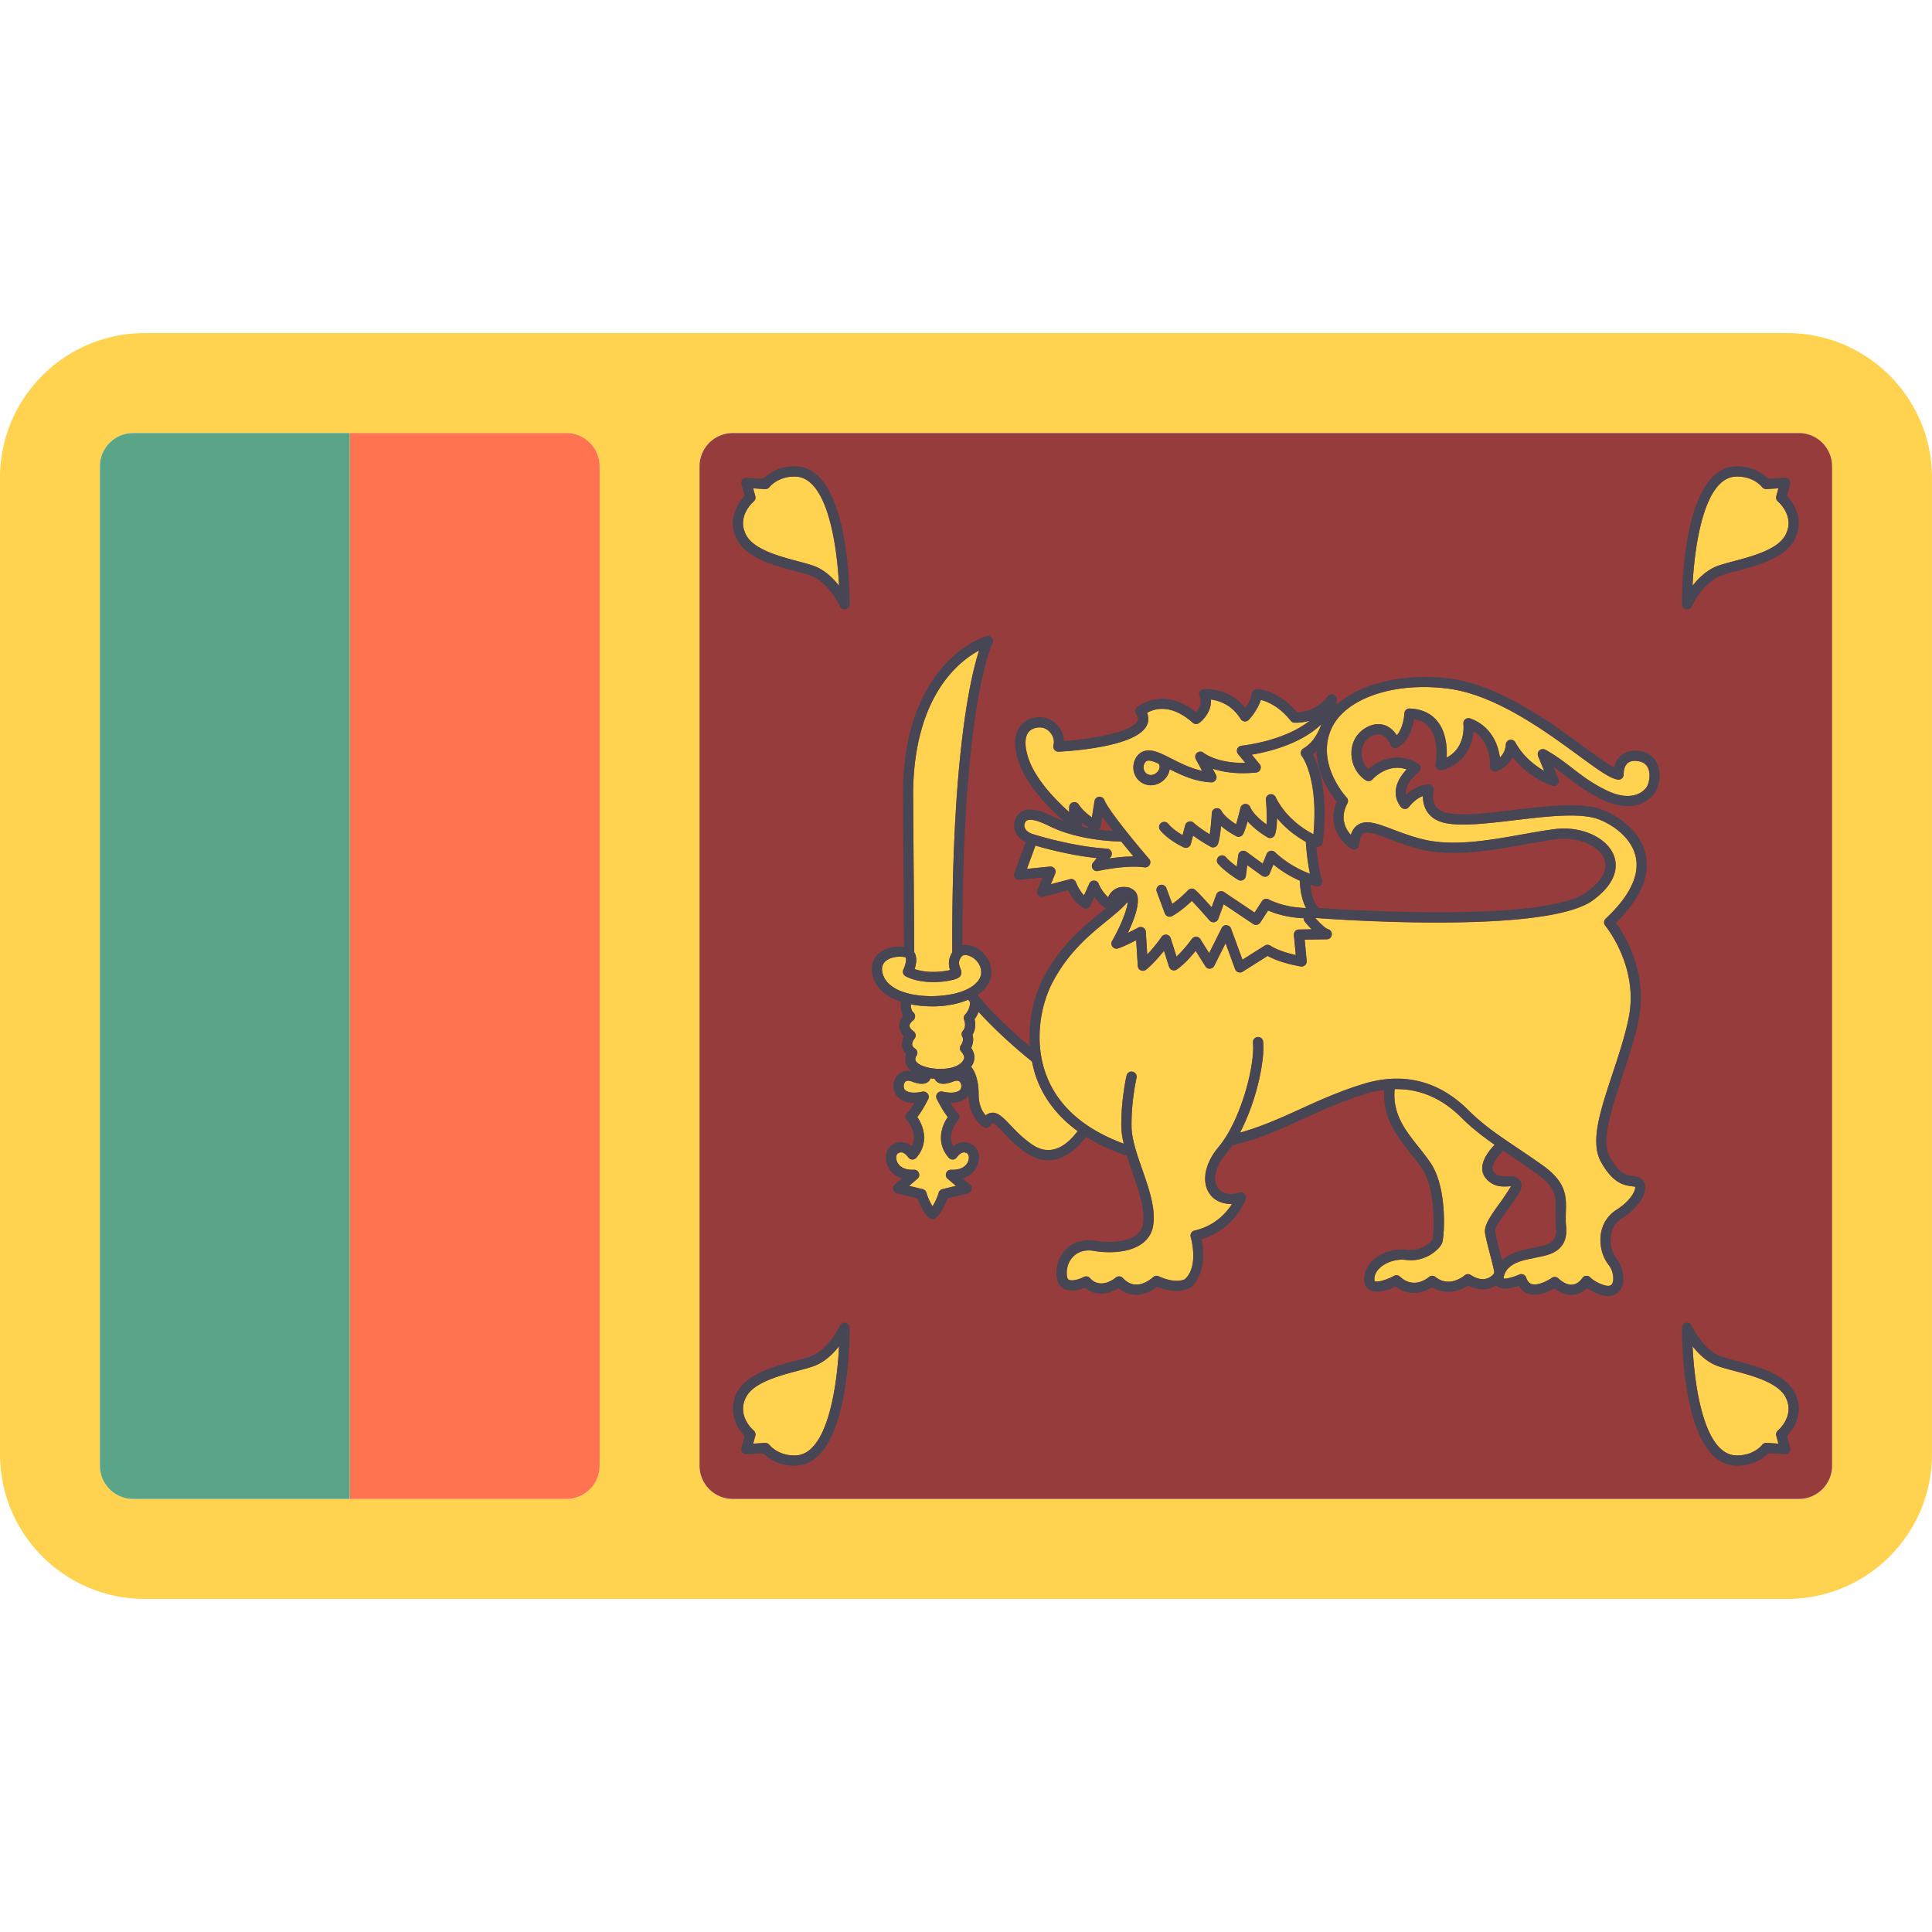 <svg xmlns="http://www.w3.org/2000/svg" viewBox="0 0 512 512"><path d="M473.655 88.275h-435.3C17.167 88.275 0 105.442 0 126.62v258.76c0 21.177 17.167 38.345 38.345 38.345h435.3c21.177 0 38.345-17.167 38.345-38.345V126.62c0-21.178-17.167-38.345-38.345-38.345zm-314.758 300.14a8.83 8.83 0 0 1-8.828 8.828H35.3a8.83 8.83 0 0 1-8.828-8.828v-264.83a8.83 8.83 0 0 1 8.828-8.828h114.76a8.83 8.83 0 0 1 8.828 8.828v264.83zm326.62 0a8.83 8.83 0 0 1-8.828 8.828H194.207a8.83 8.83 0 0 1-8.828-8.828v-264.83a8.83 8.83 0 0 1 8.828-8.828H476.7a8.83 8.83 0 0 1 8.828 8.828l-.001 264.828z" fill="#ffd250"/><path d="M476.7 114.758H194.207a8.83 8.83 0 0 0-8.828 8.828v264.828a8.83 8.83 0 0 0 8.828 8.828H476.7a8.83 8.83 0 0 0 8.828-8.828v-264.83a8.83 8.83 0 0 0-8.828-8.827z" fill="#963c3c"/><path d="M35.3 114.758a8.83 8.83 0 0 0-8.828 8.828v264.828a8.83 8.83 0 0 0 8.828 8.828H92.7V114.758H35.3z" fill="#5aa587"/><path d="M150.07 114.758H92.7V397.24h57.38a8.83 8.83 0 0 0 8.828-8.828V123.585a8.83 8.83 0 0 0-8.828-8.827z" fill="#ff7350"/><path d="M393.553 326.734c-.296-1.973 1.44-4.52 4.125-8.182l2.752-4.158c-.25-.018-.594.002-.85.015-1.485.072-3.732.174-5.695-2.005a4.14 4.14 0 0 1-1.066-3.09c.147-2.37 2.083-4.702 3.284-5.935-3.097-2.175-6.056-4.434-8.785-7.162-5.214-5.215-11.16-7.726-17.727-7.588-.608 6.53 2.758 10.826 6.35 15.347 1.06 1.33 2.114 2.66 3.073 4.05 4.725 6.84 3.737 20.05 3.138 21.448-.68 1.586-4.415 5.102-9.54 4.417-2.357-.3-5.07.483-6.78 1.977-.735.643-1.612 1.713-1.612 3.147 0 .072.006.435.118.502.7.416 3.262-.396 5.102-1.4.508-.277 1.14-.195 1.568.203 3.623 3.392 7.26.46 7.66.116.497-.425 1.23-.44 1.736-.032 3.708 2.988 7.573-.278 7.736-.42a1.36 1.36 0 0 1 1.628-.109c1.6 1.055 3.08 1.356 4.393.906 1.146-.398 1.754-1.26 1.825-1.468.033-.548-.703-3.375-1.2-5.247-.512-1.964-1.04-3.995-1.243-5.342zm40.154-125.07c-1.117-.085-1.926.157-2.48.705-1.015 1.003-.932 2.8-.93 2.828.02.402-.138.794-.43 1.068s-.693.413-1.095.354c-2.008-.263-4.978-2.382-10.488-6.42-8.755-6.417-21.987-16.115-34.6-17.7-14.674-1.864-27.733 2.817-31.05 11.113-3.694 9.236 4.157 17.65 4.236 17.736.4.423.487 1.054.213 1.567-2.07 3.9-.502 6.778.9 8.355.443-1.302 1.105-2.2 2.017-2.738 2.202-1.316 5.078-.227 9.055 1.28 2.35.888 5.013 1.896 8.12 2.657 7.964 1.952 17.677.212 26.248-1.323 3.03-.543 5.95-1.064 8.666-1.4 6.835-.87 13.687 2.158 15.57 6.906.913 2.3 1.4 6.915-5.58 11.993-12.556 9.133-69.815 4.918-73.188 4.66a12.22 12.22 0 0 1-.307.024c1.252 1.406 2.72 2.777 3.36 2.948.652.174 1.077.802.994 1.473a1.35 1.35 0 0 1-1.322 1.187l-5.866.1.54 5.645a1.35 1.35 0 0 1-.422 1.113c-.305.287-.727.407-1.137.352-.23-.038-5.293-.847-8.793-2.793l-6.625 4.18a1.35 1.35 0 0 1-.723.207 1.32 1.32 0 0 1-.435-.072c-.387-.132-.694-.43-.835-.814l-2.528-6.873-2.997 5.996a1.35 1.35 0 0 1-1.145.747c-.487.05-.95-.216-1.213-.632l-2.57-4.095c-1.175 1.468-3.06 3.605-4.986 4.94a1.35 1.35 0 0 1-1.207.17c-.41-.137-.724-.463-.853-.872l-1.346-4.25c-1.2 1.506-2.914 3.502-4.738 5-.4.324-.93.4-1.397.195a1.35 1.35 0 0 1-.81-1.154l-.434-6.83c-1.542.786-3.64 1.8-4.804 2.173-.53.166-1.112-.01-1.46-.446a1.35 1.35 0 0 1-.116-1.521c2.087-3.624 4.002-8.15 4.148-10.4-1.384 1.657-3.32 3.243-5.486 5.004-4.606 3.75-10.337 8.413-14.556 16.576-2.946 5.705-5.062 15.657-1.33 24.935 3.185 7.915 10.04 13.82 20.308 17.615-.343-1.5-.607-2.97-.634-4.353-.134-7.028 1.325-13.443 1.388-13.713.168-.73.892-1.2 1.62-1.013a1.35 1.35 0 0 1 1.015 1.62c-.014.063-1.444 6.37-1.318 13.053.063 3.27 1.47 7.307 2.83 11.2 1.806 5.188 3.676 10.552 2.863 15.066-1.107 6.136-8.746 7.692-15.838 6.508-2.016-.34-3.85.16-5.167 1.388-1.337 1.247-2.023 3.16-1.834 5.114.1.92.434 1.107.546 1.17.853.46 2.86-.165 3.945-.733.546-.287 1.22-.17 1.64.298 2.844 3.186 6.674.007 6.835-.132.55-.463 1.37-.422 1.863.106 1.07 1.142 2.206 1.7 3.47 1.74 2.3.14 4.502-1.916 4.524-1.933.4-.4 1-.5 1.505-.26 4.463 2.043 6.805.856 6.9.8 3.873-3.302 1.635-11.137 1.612-11.217a1.34 1.34 0 0 1 .13-1.064 1.36 1.36 0 0 1 .865-.636c5.425-1.244 8.457-4.725 9.923-7.033-2.68-.026-4.8-.966-6.065-2.926-2.02-3.165-1.05-7.93 2.474-12.14 6.03-7.204 9.715-21.784 9.162-27.722-.068-.744.48-1.402 1.223-1.473.724-.074 1.402.48 1.473 1.223.483 5.2-1.862 15.988-6.142 24.122 5.422-1.5 10.37-3.695 15.534-6.05 5.132-2.342 10.44-4.763 16.82-6.76 10.78-3.375 20.3-1.036 28.274 6.95 3.868 3.868 8.1 6.7 12.98 9.983l6.7 4.6c6.285 4.524 6.174 8.302 6.056 12.3-.035 1.22-.074 2.48.063 3.844.65 6.495-4.515 7.522-6.998 8.015-.34.067-.66.13-.937.2a29.21 29.21 0 0 1-1.234.268c-2.52.5-6.33 1.284-7.266 4.5-.17.578-.104.78-.104.78.398.18 2.462-.287 4.105-1.034a1.35 1.35 0 0 1 1.096-.012 1.36 1.36 0 0 1 .747.803c.48 1.405 1.226 1.644 1.47 1.724 1.704.532 4.5-1.036 5.332-1.633.523-.37 1.228-.33 1.7.103 1.397 1.276 2.7 1.837 3.85 1.68 1.554-.216 2.497-1.68 2.507-1.695a1.36 1.36 0 0 1 1.028-.636 1.41 1.41 0 0 1 1.128.442c.003.006 1.187 1.255 3.6 2.02 1.6.497 2-.076 2.12-.266.67-.98.43-3.48-.88-5.115-1.716-2.146-2.513-5.4-2.03-8.312.444-2.673 1.886-4.852 4.165-6.304 4.178-2.66 5.132-5.524 4.865-6.07-.077-.038-.53-.097-.894-.145-1.864-.247-4.984-.66-8.193-6.584-2.834-5.23-.092-13.508 3.082-23.097 1.6-4.857 3.274-9.882 4.3-14.8 2.84-13.632-6.086-24.456-6.176-24.563-.46-.55-.414-1.365.1-1.857 6.265-5.878 8.96-11.327 8.002-16.195-.995-5.076-5.9-8.625-9.817-10.12-4.868-1.866-13.75-.806-22.343.216-7.18.853-13.966 1.662-18.347.747-2.257-.474-3.9-1.544-4.913-3.18-.826-1.348-1.028-2.825-1.02-3.977-2.176.818-3.646 2.834-3.663 2.858-.248.348-.65.558-1.075.566-.534-.02-.836-.186-1.096-.523-1.107-1.43-1.553-3-1.32-4.694.298-2.178 1.704-4.05 2.856-5.26-5.037-1.77-8.898 2.453-9.076 2.654a1.37 1.37 0 0 1-1.721.256c-2.43-1.494-3.936-4.426-3.84-7.47.092-2.873 1.574-5.282 4.065-6.605 1.707-.906 3.345-1.073 4.863-.5 1.444.544 2.457 1.668 3.095 2.622 1.843-2.102 1.998-5.73 1.998-5.772a1.35 1.35 0 0 1 .43-.953c.265-.247.632-.402.98-.363 3.204.132 5.693 1.3 7.393 3.44 2.324 2.94 2.542 7.025 2.406 9.554 5.12-2.613 4.47-8.644 4.437-8.926-.054-.466.134-.925.5-1.217a1.34 1.34 0 0 1 1.297-.218c5.432 1.917 7.4 6.76 7.874 10.366a5.13 5.13 0 0 0 1.561-3.375c0-.618.42-1.158 1.018-1.3.605-.15 1.226.12 1.523.662 2.095 3.83 5.3 6.215 7.63 7.548l-1.6-3.903c-.218-.53-.08-1.138.343-1.52s1.048-.458 1.55-.186c2.68 1.443 4.803 3.076 7.05 4.807 2.7 2.087 5.513 4.243 9.46 6.098 3.855 1.813 6.455 1.468 7.95.862 1.55-.626 2.436-1.73 2.724-2.486.544-1.43.703-3.48-.17-4.842-.562-.878-1.512-1.365-2.824-1.45zM273.95 221.12c.118.038 10.236 3.23 19.422 3.778a1.35 1.35 0 0 1 1.155.802 1.36 1.36 0 0 1-.18 1.397l-.32.4c1.822-.273 4.114-.526 6.362-.535l-3.243-3.95c-2.457-.045-11.446-.436-18.762-3.96-1.777-.862-4.85-2.35-6.3-1.597-.252.13-.668.74-.6 1.5.1.95.968 1.725 2.477 2.18zm30.486-19.557c-.14 0-.27.015-.382.05-.6.177-.9.844-.97 1.364-.098.666.07 1.56.844 2.078 1 .67 2.1.212 2.705-.395.194-.2 1.122-1.182.437-2.268v-.003c-1.057-.487-1.984-.826-2.633-.826zm-13.28 32.623c.655 1.562 1.672 2.773 2.513 3.585.32-.7.806-1.408 1.544-1.946.722-.526 1.974-1.04 3.808-.657.03.002.054.008.083.01.053.012.094.007.148.02.047.01.077.05.124.062.065.023.134.025.196.06.047.025.076.068.118.098.7.294 1.266.766 1.57 1.48 1.025 2.392-.78 7.036-2.37 10.34l2.784-1.432a1.35 1.35 0 0 1 1.99 1.106l.382 6.036c2.116-2.23 3.783-4.653 3.804-4.685.292-.428.798-.643 1.314-.575a1.35 1.35 0 0 1 1.092.93l1.544 4.875c2.16-1.987 4.044-4.648 4.066-4.682.263-.37.7-.567 1.142-.575a1.36 1.36 0 0 1 1.112.634l2.327 3.7 3.32-6.64c.242-.484.697-.8 1.287-.747.54.03 1.007.377 1.195.885l3.03 8.24 5.914-3.732c.448-.286 1.016-.278 1.464.014 1.93 1.263 4.893 2.078 6.76 2.497l-.505-5.297a1.35 1.35 0 0 1 1.327-1.481l3.384-.05a29.65 29.65 0 0 1-1.816-2.025c-.22-.268-.308-.597-.294-.92-2.493-.106-5.967-.55-9.44-2.05l-2.067 3.188c-.198.305-.508.516-.863.588a1.24 1.24 0 0 1-.271.029 1.36 1.36 0 0 1-.754-.23l-7.816-5.244-1.436 3.9a1.35 1.35 0 0 1-1.025.863 1.34 1.34 0 0 1-1.265-.44c-1.343-1.54-3.452-3.9-4.706-5.196-1.13 1.1-3.112 2.846-5.23 4.022-.345.192-.758.222-1.126.086a1.35 1.35 0 0 1-.8-.797l-2.143-5.75c-.26-.7.095-1.48.797-1.74a1.36 1.36 0 0 1 1.741.797l1.562 4.195c2.268-1.575 4.16-3.603 4.183-3.628.483-.52 1.287-.582 1.837-.138.788.63 2.926 2.986 4.42 4.66l1.246-3.393c.142-.4.458-.693.853-.82.4-.136.826-.072 1.172.162l8.105 5.438 1.96-3.02c.377-.582 1.13-.785 1.74-.474 3.598 1.8 7.482 2.234 9.962 2.3-1.513-2.827-1.646-6.4-1.655-7.253a30.3 30.3 0 0 1-7.02-4.303l-.974 2.407a1.35 1.35 0 0 1-2.049.586l-3.9-2.837-.38 2.93a1.35 1.35 0 0 1-.758 1.045c-.4.198-.895.178-1.288-.063-.136-.08-3.353-2.047-5.27-4.204a1.353 1.353 0 1 1 2.023-1.797c.8.9 1.945 1.816 2.9 2.502l.393-3.018c.062-.474.37-.88.807-1.068a1.36 1.36 0 0 1 1.33.147l4.352 3.157 1.042-2.57c.168-.413.53-.717.966-.812a1.35 1.35 0 0 1 1.216.337c3.374 3.175 7.025 4.9 9.295 5.73-.776-3.612-1.07-8.142-1.086-8.38-.002-.034.013-.063.013-.096-2.1-1.163-5.1-3.167-7.667-6.316-.012 1.668-.148 3.366-.557 4.438a1.35 1.35 0 0 1-.807.793c-.372.133-.786.095-1.125-.097-.163-.094-3.108-1.784-5.3-4.254-.378 1.36-.833 2.794-1.216 3.434-.366.606-1.13.83-1.766.514a21.51 21.51 0 0 1-4.05-2.72c-.18 1.802-.458 3.838-.854 4.83a1.34 1.34 0 0 1-.798.77c-.365.125-.767.097-1.107-.086-.124-.067-2.472-1.355-4.665-2.988l-.594 2.257a1.36 1.36 0 0 1-.729.879 1.37 1.37 0 0 1-1.14.009c-.163-.074-4.033-1.854-6.237-4.547a1.352 1.352 0 0 1 2.092-1.712c1.054 1.287 2.666 2.363 3.83 3.038l.694-2.637a1.35 1.35 0 0 1 .924-.953 1.34 1.34 0 0 1 1.293.295c1.293 1.17 3.043 2.32 4.287 3.083.265-1.67.47-4.086.558-5.652.035-.605.466-1.113 1.055-1.244a1.35 1.35 0 0 1 1.485.675c.744 1.37 2.532 2.705 3.88 3.55.37-1.158.826-2.865 1.17-4.338a1.35 1.35 0 0 1 1.186-1.039c.578-.072 1.128.26 1.365.8.845 1.873 2.893 3.585 4.355 4.633.16-1.973.012-4.777-.17-6.53-.067-.652.342-1.258.97-1.44.643-.174 1.3.116 1.6.702 2.722 5.52 7.535 8.58 10.04 9.865 1.365-14.934-3.012-20.648-3.06-20.706a1.37 1.37 0 0 1-.275-1.1c.073-.388.308-.726.65-.924 2.43-1.407 3.906-3.977 4.8-6.47-5.502 5.334-14.22 7.383-18.465 8.092l2.073 2.527c.316.386.395.915.204 1.376a1.35 1.35 0 0 1-1.117.828c-5.203.52-9-.17-11.556-1.03l.885 1.633a1.35 1.35 0 0 1-.042 1.362c-.257.414-.73.693-1.205.634-4.24-.18-7.948-1.928-10.996-3.47-.145.995-.636 1.964-1.453 2.763-1 .977-2.274 1.482-3.537 1.482a4.59 4.59 0 0 1-2.56-.774c-1.53-1.02-2.303-2.834-2.02-4.73.263-1.742 1.362-3.104 2.87-3.555 2.017-.6 4.32.567 7.233 2.05 2.312 1.178 5.07 2.58 8.075 3.2l-1.675-3.094c-.312-.576-.168-1.3.343-1.702a1.36 1.36 0 0 1 1.736.038c.03.026 3.398 2.793 11.042 2.65l-1.928-2.35c-.317-.386-.395-.918-.203-1.38a1.36 1.36 0 0 1 1.124-.826c.146-.013 11.25-1.14 18.083-6.645-2.225.65-3.947.548-4.08.546a1.35 1.35 0 0 1-.954-.508c-3.13-3.933-6.333-5.15-7.948-5.525-.907 2.858-3.103 5.17-3.2 5.282-.3.3-.705.45-1.117.408a1.36 1.36 0 0 1-1.01-.632c-2.414-3.9-5.894-4.914-7.916-5.167.248 2.876-1.762 5.238-3.1 6.22a1.36 1.36 0 0 1-1.704-.081c-5.807-5.2-10.292-3.655-12.106-2.618.573 1.423.303 2.586-.085 3.372-2.773 5.62-19.927 6.75-23.338 6.918a1.34 1.34 0 0 1-1.12-.5c-.273-.337-.366-.782-.256-1.2.25-.936.083-1.945-.47-2.847-.564-.92-1.468-1.592-2.415-1.795-.892-.2-2.593-.067-3.6 1.048-1.163 1.28-1.242 3.644-.23 6.84 1.816 5.74 7.4 11.393 10.894 14.492a14.52 14.52 0 0 1-.003-1.37 1.35 1.35 0 0 1 .98-1.231c.558-.163 1.15.05 1.482.526 1.154 1.658 2.53 2.778 3.564 3.464l.68-4.33c.095-.6.576-1.063 1.178-1.134.6-.05 1.178.268 1.4.83 1.226 2.978 8.988 12.3 11.875 15.642a1.35 1.35 0 0 1 .163 1.533c-.27.493-.82.76-1.38.7-4.946-.705-12.212.94-12.284.957a1.35 1.35 0 0 1-1.358-2.167l1-1.246c-6.867-.714-13.553-2.52-16.256-3.3l-2.27 6.17 6.12-.6c.46-.058.936.156 1.217.537a1.35 1.35 0 0 1 .169 1.322l-1.154 2.82 5.04-1.334c.668-.185 1.353.172 1.606.8.668 1.692 1.487 2.803 2.14 3.492l1.42-3.14c.224-.5.712-.832 1.252-.794a1.34 1.34 0 0 1 1.224.826zm-17.525 69.197c5.337 3.564 9.65-.502 11.956-3.633-4.917-3.587-8.497-8-10.6-13.255-.7-1.717-1.14-3.453-1.5-5.186-.502-.394-7.927-6.275-14.146-13.15-.318.83-.735 1.487-1.073 1.932.437 1.777.012 3.228-.535 4.158.377 1.267.074 2.524-.365 3.44.94 1.42 1.112 2.8.5 4.146-.138.306-.324.588-.518.865.774.934 2 3.072 2 7.374 0 2.893 1.07 4.63 1.87 5.52.467-.404.978-.63 1.54-.7 1.707-.2 3.1 1.27 5.026 3.284 1.5 1.58 3.368 3.543 5.845 5.194zm-26.547-36.685c-.1 0-.2-.002-.3-.002-1.946-.018-3.725-.212-5.364-.527-.158.452.178 1.766.53 2.036.345.265.576.703.564 1.138s-.2.86-.558 1.105c-.23.162-.918.776-.927 1.374-.01.584.68 1.187 1.092 1.497a1.35 1.35 0 0 1 .206 1.974c-.174.206-.67.96-.585 1.6.018.134.074.543.78 1.022a1.36 1.36 0 0 1 .575.897c.06.365-.032.738-.254 1.034.002 0-.378.555-.233 1.107.162.6.924 1.08 1.532 1.367 1.14.536 2.778.88 4.487.948.052-.01.105-.001.158-.003 1.44.042 2.92-.098 4.182-.564 1.24-.457 2.06-1.12 2.444-1.97.12-.265.37-.815-.696-2.058-.416-.487-.435-1.195-.047-1.704.002-.003.904-1.244.348-2.234a1.35 1.35 0 0 1 .222-1.62c.08-.088.92-1.077.254-2.852a1.35 1.35 0 0 1 .34-1.461c.05-.05 1.273-1.323 1.246-3.26l-.493-.608c-2.62 1.1-5.832 1.773-9.5 1.773zm12.378-94.324c-5.472 2.943-17.142 12.17-17.48 37.43l.3 42.568c.036.06.088.12.118.18.706 1.332.372 3.06-.024 4.255 3.38 1.208 7.597.712 9.404.265-.36-1.055-.646-2.76.577-4.7-.2-50.764 4.65-72.36 7.103-80.007zm.563 85.3c0-2.164-1.632-3.848-3.245-4.394-.334-.115-1.473-.43-1.995.254-.978 1.28-.63 2.183-.298 3.06.186.487.378 1 .234 1.563-.183.733-.85 1.034-1.07 1.134-1.836.833-8.817 1.926-13.64-.564a1.36 1.36 0 0 1-.594-1.801c.5-1.043.88-2.574.596-3.106-.023-.044-.086-.165-.467-.216-.36-.05-.718-.074-1.073-.074-1.647 0-3.175.518-4 1.402-.664.712-.872 1.618-.634 2.767.802 3.873 5.65 6.223 12.97 6.3 5.178-.018 9.632-1.24 11.855-3.445.906-.895 1.363-1.86 1.363-2.87zm-11.648 32.106c.313-.413.83-.6 1.34-.505.94.197 3.28.693 4.62-.348.47-.36.575-1.34.215-1.98-.124-.22-.5-.885-1.908-.345-1.334.514-3.25 1.07-4.452-.01-.24-.216-.393-.47-.5-.728l-1.077-.105a2.09 2.09 0 0 1-.546.833c-1.198 1.08-3.115.525-4.45.01-1.405-.534-1.786.125-1.908.345-.36.64-.256 1.62.212 1.978 1.344 1.036 3.684.546 4.452.384.5-.1 1.1.072 1.43.48s.45.95.218 1.415c-.305.6-1.63 3.2-2.925 4.818 1.692 2.474 3.157 6.883-.275 10.806-.28.317-.715.476-1.12.458a1.35 1.35 0 0 1-1.037-.618c-.195-.296-.883-1.117-1.642-1.265-.23-.044-.6-.062-1.116.296-.354.245-.553 1.055-.254 1.942.534 1.586 2.194 2.466 4.535 2.357.532-.053 1.108.313 1.323.85a1.35 1.35 0 0 1-.377 1.527l-2.206 1.892 3.602.877c.478.116.854.483.985.957.006.023.544 1.942 1.62 3.56 1.075-1.62 1.614-3.538 1.62-3.56.13-.474.508-.84.985-.957l3.602-.877-2.208-1.892a1.34 1.34 0 0 1-.377-1.527c.223-.527.75-.898 1.323-.85 2.314.103 4-.77 4.537-2.36.3-.885.1-1.695-.254-1.94-.532-.36-.898-.343-1.124-.295-.785.16-1.5 1.037-1.635 1.263a1.35 1.35 0 0 1-1.037.618c-.44.023-.84-.138-1.12-.458-3.43-3.922-1.964-8.332-.273-10.806-1.295-1.618-2.62-4.207-2.925-4.818-.232-.46-.18-1.014.134-1.423z" fill="#ffd250"/><path d="M438.807 201.65c-.723-1.126-2.164-2.504-4.925-2.684-1.92-.138-3.457.378-4.576 1.497-.9.897-1.334 2.008-1.54 2.947-1.846-.97-4.8-3.135-7.884-5.395-8.98-6.582-22.552-16.53-35.873-18.214-10.804-1.373-23.093.782-29.85 7.052.102-.83.132-1.384.136-1.48.001-.018-.014-.03-.014-.05.002-.253-.068-.49-.196-.7-.028-.045-.057-.08-.1-.12-.15-.195-.338-.363-.586-.455l-.016-.01c-.255-.09-.512-.075-.757-.017-.047.01-.088.02-.134.034-.236.083-.444.222-.604.422-.01.013-.03.014-.04.028a10.55 10.55 0 0 1-8.078 4.311c-5.067-6.017-10.422-6.204-10.653-6.21-.776.05-1.27.48-1.37 1.154-.212 1.43-1.043 2.844-1.746 3.826-4.465-5.55-10.75-4.995-11.03-4.972-.435.042-.82.292-1.04.67a1.36 1.36 0 0 0-.059 1.235c.806 1.772-.17 3.316-.95 4.174-8.8-7.044-15.554-1.305-15.625-1.242-.516.452-.613 1.222-.222 1.786.655.95.54 1.474.365 1.828-1.422 2.882-11.74 4.762-19.467 5.314-.04-1.087-.372-2.17-.978-3.16-.96-1.565-2.474-2.667-4.157-3.03-1.87-.407-4.503.023-6.18 1.875-1.875 2.06-2.144 5.25-.806 9.48 2.092 6.607 8.372 12.823 12.035 16.022-.892-.33-1.777-.7-2.634-1.102-2.156-1.05-5.767-2.807-8.435-1.42-1.346.696-2.208 2.44-2.05 4.142.08.853.556 2.77 3.053 3.994l-3.004 8.16c-.16.437-.085.927.2 1.295s.738.57 1.204.518l6.033-.602-1.33 3.254c-.194.476-.103 1.02.236 1.406a1.33 1.33 0 0 0 1.364.414l6.55-1.734c1.692 3.475 3.948 4.69 4.054 4.745.333.177.717.203 1.068.08s.64-.382.793-.72l1.043-2.3a14.55 14.55 0 0 0 2.974 3.072l-1.35 1.1c-4.547 3.7-10.774 8.77-15.25 17.434-2.248 4.35-4 10.99-3.476 18.05-3.26-2.74-9.406-8.175-13.93-13.738.545-.372 1.124-.723 1.562-1.155 1.415-1.4 2.162-3.06 2.162-4.79 0-3.598-2.636-6.13-5.084-6.958-.91-.307-1.788-.353-2.586-.217-.08-58.98 6.638-77.035 8.002-80.076.215-.48.132-1.045-.215-1.443s-.895-.557-1.4-.408c-.886.26-21.713 6.766-22.172 41.226l.3 41.112c-2.827-.298-5.51.506-7.074 2.175-.888.95-1.834 2.616-1.308 5.166.7 3.383 3.43 5.88 7.618 7.252-.115.444-.154.946-.098 1.508.065.66.27 1.48.653 2.188-.51.61-1.013 1.48-1.04 2.553-.024 1.034.387 2.005 1.226 2.894-.33.668-.62 1.57-.493 2.572.077.596.328 1.387 1.034 2.152-.2.6-.322 1.362-.11 2.21.217.877.762 1.63 1.57 2.275-2.072-.384-3.528.55-4.21 1.767-1.024 1.825-.61 4.27.924 5.45 1.25.96 2.734 1.267 4.087 1.196-.69 1.166-1.417 2.244-1.875 2.602-.298.23-.487.575-.518.95s.092.747.345 1.027c.14.156 3.092 3.48 1.335 6.936-.543-.446-1.246-.863-2.082-1.033-1.087-.22-2.187.03-3.188.717-1.43.98-1.96 3.05-1.3 5.035.513 1.52 1.792 3.08 3.975 3.8l-1.9 1.628c-.386.33-.553.85-.435 1.343a1.35 1.35 0 0 0 .995.999l5.43 1.323c.416 1.193 1.367 3.496 2.956 5.085.254.254.736.396 1.096.396a1.35 1.35 0 0 0 .957-.396c1.59-1.59 2.54-3.892 2.956-5.085l5.43-1.323a1.35 1.35 0 0 0 .995-.999c.118-.495-.05-1.013-.435-1.343l-1.9-1.628c2.182-.72 3.463-2.28 3.975-3.8.67-1.986.14-4.057-1.3-5.035-1.003-.69-2.11-.936-3.19-.717-.835.17-1.536.585-2.08 1.03-1.728-3.436 1.198-6.782 1.34-6.938.25-.28.374-.652.34-1.025s-.22-.718-.516-.948c-.457-.356-1.182-1.432-1.87-2.598 1.352.012 2.83-.234 4.083-1.202.275-.21.47-.5.67-.782.096 5.94 3.86 8.29 4.023 8.388a1.35 1.35 0 0 0 1.85-.457c.32-.52.51-.62.505-.626.476.026 1.81 1.432 2.787 2.457 1.592 1.675 3.576 3.762 6.304 5.58 2 1.334 3.89 1.86 5.625 1.86 4.872 0 8.52-4.11 10.078-6.223 3.034 1.903 6.474 3.555 10.396 4.895.134.046.27.064.405.067a132.97 132.97 0 0 0 1.507 4.564c1.693 4.857 3.443 9.88 2.755 13.695-.89 4.943-8.7 4.993-12.73 4.317-2.86-.466-5.513.266-7.46 2.08s-2.95 4.567-2.678 7.354c.19 1.947 1.164 2.863 1.95 3.288 1.806.97 4.248.245 5.575-.298 3.047 2.654 6.69 1.54 8.896.138 1.356 1.133 2.868 1.727 4.505 1.763a4.35 4.35 0 0 0 .162.002c2.474 0 4.555-1.302 5.596-2.1 5.24 2.12 8.238.54 8.763.215 4.255-3.6 3.555-10.04 3-12.846 8.745-2.648 11.563-10.248 11.685-10.585a1.36 1.36 0 0 0-.278-1.374c-.343-.37-.867-.518-1.348-.39-2.696.724-4.825.23-5.84-1.356-1.373-2.147-.483-5.66 2.268-8.947.577-.7 1.123-1.453 1.657-2.248 6.758-1.51 12.53-4.14 18.64-6.926 5.058-2.306 10.3-4.692 16.508-6.64 1.743-.547 3.437-.868 5.107-1.085-.505 7.33 3.255 12.16 6.948 16.808 1.02 1.282 2.04 2.563 2.964 3.9 3.96 5.735 3.2 17.76 2.88 18.844-.28.617-2.935 3.32-6.697 2.803-3.126-.416-6.625.614-8.92 2.622-1.636 1.432-2.537 3.274-2.537 5.184 0 1.628.782 2.436 1.44 2.828 1.96 1.164 5.203-.08 6.94-.913 1.624 1.255 3.292 1.718 4.833 1.718 1.917 0 3.64-.714 4.85-1.506 3.628 2.292 7.428.95 9.546-.495 2.654 1.44 4.787 1.155 6.162.614a6.31 6.31 0 0 0 1.226-.647c.055.057.105.134.16.18 1.44 1.24 4.104.58 5.81-.04.776 1.284 1.802 1.863 2.613 2.12 2.506.798 5.383-.575 6.83-1.432 1.757 1.358 3.502 1.93 5.246 1.684 1.538-.213 2.698-1.04 3.445-1.763.797.573 2.007 1.28 3.64 1.795.72.23 1.355.322 1.91.322 1.886 0 2.87-1.075 3.256-1.636 1.565-2.285.75-6.154-.998-8.338-1.03-1.288-1.887-3.7-1.474-6.177.22-1.322.91-3.168 2.947-4.465 3.676-2.338 6.088-5.504 6.144-8.063.024-1.057-.377-1.93-1.133-2.457-.667-.467-1.414-.566-2.137-.66-1.6-.213-3.616-.478-6.168-5.19-2.274-4.2.42-12.34 3.274-20.957 1.632-4.93 3.32-10.03 4.378-15.108 2.618-12.57-3.693-22.696-5.978-25.85 6.355-6.25 9.02-12.25 7.922-17.842-1.208-6.162-6.953-10.383-11.503-12.126-5.5-2.108-14.72-1.012-23.633.056-6.95.832-13.523 1.62-17.47.785-1.492-.312-2.553-.96-3.153-1.928-1.043-1.683-.484-3.895-.48-3.918a1.36 1.36 0 0 0-.254-1.193c-.27-.333-.714-.546-1.108-.505-2.593.104-4.66 1.55-5.935 2.742-.074-.363-.086-.736-.033-1.122.35-2.6 3.346-4.874 3.375-4.896.358-.27.562-.7.54-1.15a1.35 1.35 0 0 0-.647-1.09c-5.512-3.357-10.658-.87-13.292 1.464-1.113-1.1-1.784-2.758-1.732-4.437.033-1.103.423-3.13 2.627-4.3.997-.53 1.854-.647 2.63-.36 1.3.484 2.164 2.082 2.388 2.66.142.37.443.66.815.79a1.33 1.33 0 0 0 1.13-.106c3.017-1.76 3.982-5.457 4.288-7.508 1.774.29 3.127 1.042 4.1 2.282 2.758 3.478 1.63 9.604 1.62 9.666-.088.458.067.928.407 1.246a1.36 1.36 0 0 0 1.272.317c6.124-1.64 8.084-6.614 8.386-10.3 4.683 2.916 4.364 8.947 4.346 9.23-.03.466.18.915.558 1.186a1.36 1.36 0 0 0 1.3.159c2.24-.91 3.48-2.388 4.17-3.753 4.263 5.6 10.19 7.53 10.473 7.623.502.153 1.048.014 1.406-.374s.457-.946.256-1.432l-1.323-3.207c1.077.76 2.114 1.558 3.18 2.38 2.826 2.174 5.746 4.423 9.96 6.403 4.738 2.226 8.114 1.727 10.12.924 2-.81 3.584-2.317 4.24-4.035.764-2 1.052-4.962-.425-7.262zm-2.105 6.304c-.287.756-1.173 1.86-2.724 2.486-1.496.606-4.096.95-7.95-.862-3.948-1.855-6.752-4.012-9.46-6.098-2.247-1.73-4.37-3.363-7.05-4.807-.5-.27-1.122-.198-1.55.186a1.35 1.35 0 0 0-.343 1.521l1.6 3.903c-2.338-1.334-5.534-3.718-7.63-7.548a1.35 1.35 0 0 0-1.523-.662c-.6.153-1.018.693-1.018 1.31a5.13 5.13 0 0 1-1.561 3.375c-.466-3.605-2.442-8.448-7.874-10.366a1.34 1.34 0 0 0-1.297.218 1.36 1.36 0 0 0-.499 1.217c.033.28.682 6.313-4.437 8.926.138-2.528-.08-6.613-2.406-9.554-1.7-2.15-4.188-3.307-7.393-3.44-.348-.04-.715.116-.98.363s-.42.6-.43.953c0 .042-.156 3.67-1.998 5.772-.638-.953-1.65-2.078-3.095-2.622-1.518-.573-3.156-.405-4.863.5-2.492 1.323-3.974 3.732-4.065 6.605-.095 3.043 1.41 5.975 3.84 7.47.557.337 1.28.233 1.72-.256.178-.2 4.04-4.423 9.076-2.654-1.152 1.208-2.558 3.082-2.856 5.26-.233 1.684.213 3.263 1.32 4.694.26.337.562.502 1.096.523.426-.007.826-.218 1.075-.566.018-.024 1.487-2.04 3.663-2.858-.01 1.152.194 2.628 1.02 3.977 1.003 1.635 2.655 2.705 4.913 3.18 4.38.915 11.167.106 18.347-.747 8.593-1.022 17.475-2.082 22.343-.216 3.906 1.496 8.822 5.044 9.817 10.12.957 4.868-1.737 10.318-8.002 16.195-.525.49-.573 1.308-.11 1.857.09.107 9.016 10.93 6.176 24.563-1.025 4.928-2.69 9.953-4.3 14.8-3.174 9.588-5.914 17.868-3.082 23.097 3.21 5.926 6.33 6.337 8.193 6.584.363.047.815.107.894.145.268.546-.687 3.41-4.865 6.07a9.04 9.04 0 0 0-4.165 6.304c-.483 2.903.313 6.167 2.03 8.312 1.31 1.635 1.55 4.136.88 5.114-.132.2-.532.763-2.12.266-2.423-.767-3.607-2.016-3.6-2.02-.286-.313-.697-.466-1.128-.443a1.35 1.35 0 0 0-1.028.636c-.01.015-.953 1.48-2.507 1.695-1.16.157-2.453-.405-3.85-1.68a1.36 1.36 0 0 0-1.7-.103c-.84.597-3.628 2.165-5.332 1.633-.245-.08-.992-.32-1.47-1.724-.125-.36-.396-.653-.747-.803a1.35 1.35 0 0 0-1.096.012c-1.644.747-3.708 1.216-4.105 1.036 0 0-.065-.204.104-.782.936-3.227 4.745-4 7.266-4.51l1.234-.268c.278-.068.597-.132.937-.2 2.483-.493 7.647-1.52 6.998-8.015-.138-1.365-.098-2.625-.063-3.844.118-4 .23-7.777-6.056-12.3-2.318-1.67-4.553-3.17-6.7-4.61-4.89-3.283-9.112-6.115-12.98-9.983-7.983-7.987-17.492-10.327-28.274-6.95-6.378 1.998-11.687 4.42-16.82 6.76-5.163 2.356-10.112 4.55-15.534 6.05 4.28-8.135 6.624-18.922 6.142-24.122-.07-.744-.75-1.297-1.473-1.223-.744.07-1.29.73-1.223 1.473.553 5.938-3.133 20.518-9.162 27.722-3.523 4.21-4.494 8.977-2.474 12.14 1.255 1.96 3.384 2.9 6.065 2.926-1.465 2.308-4.5 5.8-9.923 7.033a1.36 1.36 0 0 0-.865.636c-.19.32-.236.706-.13 1.064.023.08 2.26 7.915-1.612 11.217-.097.056-2.44 1.242-6.9-.8-.505-.23-1.105-.13-1.505.26-.023.018-2.215 2.073-4.524 1.933-1.263-.03-2.398-.597-3.47-1.74-.493-.526-1.313-.57-1.863-.106-.16.14-3.99 3.318-6.835.132-.417-.467-1.092-.585-1.64-.298-1.086.567-3.092 1.195-3.945.733-.113-.062-.457-.247-.546-1.17-.19-1.955.497-3.868 1.834-5.115 1.318-1.23 3.153-1.727 5.167-1.388 7.092 1.184 14.73-.372 15.838-6.508.812-4.514-1.057-9.877-2.863-15.066-1.36-3.903-2.766-7.94-2.83-11.21-.127-6.68 1.304-12.99 1.318-13.053a1.35 1.35 0 0 0-1.015-1.621c-.73-.177-1.453.284-1.62 1.013-.063.27-1.523 6.685-1.388 13.713.028 1.383.3 2.855.634 4.353-10.27-3.794-17.123-9.7-20.308-17.615-3.732-9.278-1.615-19.23 1.33-24.935 4.218-8.163 9.95-12.826 14.556-16.576 2.165-1.76 4.103-3.347 5.486-5.004-.146 2.25-2.06 6.775-4.148 10.4a1.35 1.35 0 0 0 .116 1.521c.348.435.93.61 1.46.446 1.163-.363 3.263-1.387 4.804-2.173l.434 6.83c.032.505.345.95.8 1.154s1.007.13 1.397-.195c1.824-1.496 3.546-3.492 4.738-5l1.346 4.25c.13.408.446.733.853.872a1.35 1.35 0 0 0 1.207-.169c1.928-1.334 3.81-3.47 4.987-4.94l2.57 4.095c.26.416.726.684 1.213.632a1.35 1.35 0 0 0 1.145-.747l2.997-5.996 2.528 6.873c.14.384.448.682.835.814a1.3 1.3 0 0 0 .435.072c.252 0 .504-.07.723-.207l6.625-4.18c3.5 1.945 8.565 2.755 8.793 2.793.408.054.832-.065 1.137-.352s.46-.697.422-1.113l-.54-5.645 5.866-.09c.675-.01 1.24-.518 1.322-1.187s-.342-1.3-.994-1.473c-.64-.17-2.108-1.543-3.36-2.948l.307-.024c3.373.257 60.632 4.472 73.188-4.66 6.983-5.078 6.495-9.694 5.58-11.993-1.884-4.748-8.736-7.777-15.57-6.906-2.717.348-5.64.868-8.666 1.41-8.57 1.535-18.283 3.275-26.248 1.323-3.106-.76-5.77-1.77-8.12-2.657-3.977-1.506-6.852-2.595-9.055-1.28-.913.546-1.575 1.436-2.017 2.738-1.414-1.577-2.982-4.456-.91-8.355.273-.513.186-1.143-.213-1.567-.08-.085-7.93-8.5-4.236-17.736 3.318-8.295 16.377-12.977 31.05-11.113 12.625 1.597 25.856 11.294 34.61 17.7 5.512 4.04 8.48 6.158 10.488 6.42.402.058.798-.08 1.095-.354a1.36 1.36 0 0 0 .431-1.068c-.002-.018-.085-1.825.93-2.828.553-.548 1.362-.79 2.48-.705 1.313.086 2.262.573 2.825 1.447.872 1.367.714 3.42.17 4.85zm-42.54 130.836c-1.313.45-2.784.15-4.393-.906a1.36 1.36 0 0 0-1.628.109c-.163.14-4.03 3.407-7.736.42-.505-.407-1.238-.393-1.736.032-.402.345-4.04 3.275-7.66-.116-.428-.398-1.06-.48-1.568-.203-1.842.995-4.414 1.807-5.102 1.39-.113-.067-.118-.43-.118-.502 0-1.434.877-2.504 1.612-3.147 1.71-1.494 4.423-2.287 6.78-1.977 5.126.685 8.863-2.83 9.54-4.417.6-1.4 1.588-14.606-3.138-21.448-.96-1.388-2.014-2.72-3.073-4.05-3.593-4.52-6.958-8.815-6.35-15.347 6.566-.138 12.513 2.374 17.727 7.588 2.73 2.73 5.687 4.99 8.785 7.162-1.2 1.234-3.137 3.564-3.284 5.935a4.14 4.14 0 0 0 1.066 3.089c1.963 2.18 4.2 2.078 5.695 2.005.256-.014.6-.033.85-.015-.378.918-1.78 2.835-2.752 4.158-2.684 3.66-4.42 6.21-4.125 8.182.203 1.346.732 3.375 1.244 5.34.488 1.87 1.225 4.7 1.19 5.247-.07.21-.68 1.073-1.826 1.47zm5.698-18.638c2.6-3.55 3.922-5.47 3.157-7-.785-1.57-2.39-1.503-3.563-1.443-1.26.06-2.454.113-3.558-1.113a1.41 1.41 0 0 1-.377-1.108c.094-1.546 1.838-3.552 2.842-4.536l2.342 1.586 6.626 4.56c5.12 3.686 5.044 6.21 4.934 10.027-.038 1.244-.08 2.654.076 4.193.375 3.758-1.768 4.48-4.833 5.1a23.02 23.02 0 0 0-1.068.23c-.317.08-.696.156-1.116.242-1.955.396-5.08 1.065-7.253 3.09l-.657-2.574c-.493-1.896-1.004-3.855-1.186-5.058-.15-1.022 2.313-4.38 3.634-6.186zm-137.098-25.247c-.562.06-1.073.287-1.54.69-.8-.892-1.87-2.627-1.87-5.52 0-4.302-1.217-6.44-1.99-7.374.193-.277.38-.558.518-.865.602-1.335.43-2.726-.51-4.146.44-.918.742-2.174.365-3.44.548-.93.972-2.382.535-4.158a7.86 7.86 0 0 0 1.073-1.932c6.22 6.873 13.644 12.755 14.146 13.15.35 1.732.8 3.468 1.49 5.186 2.113 5.255 5.693 9.667 10.6 13.255-2.305 3.13-6.618 7.197-11.956 3.633-2.477-1.65-4.345-3.616-5.844-5.194-1.918-2.014-3.32-3.474-5.027-3.284zm-11.32 11.924c.278.32.68.48 1.12.458a1.35 1.35 0 0 0 1.037-.618c.147-.225.85-1.105 1.635-1.263.225-.05.59-.067 1.124.295.354.245.553 1.055.254 1.94-.535 1.588-2.223 2.462-4.537 2.36-.573-.047-1.1.313-1.323.85s-.062 1.152.377 1.527l2.208 1.892-3.602.877c-.478.116-.854.483-.985.957-.006.023-.544 1.942-1.62 3.56-1.077-1.62-1.615-3.538-1.62-3.56-.13-.474-.508-.84-.985-.957l-3.602-.877 2.206-1.892c.44-.377.6-1 .377-1.527s-.79-.904-1.323-.85c-2.342.11-4-.77-4.535-2.357-.3-.886-.1-1.697.254-1.942.523-.358.886-.34 1.116-.296.76.148 1.447.97 1.642 1.265a1.35 1.35 0 0 0 1.037.618c.404.018.84-.14 1.12-.458 3.432-3.922 1.966-8.332.275-10.806 1.295-1.618 2.62-4.207 2.925-4.818.233-.463.098-1.003-.218-1.415s-.93-.582-1.43-.48c-.768.162-3.108.652-4.452-.384-.467-.358-.57-1.34-.212-1.978.12-.22.504-.88 1.908-.345 1.335.514 3.253 1.07 4.45-.01.273-.245.43-.535.546-.833.355.054.715.073 1.077.105.116.26.268.512.51.728 1.204 1.08 3.118.525 4.452.01 1.41-.54 1.785.125 1.908.345.36.64.254 1.62-.215 1.98-1.343 1.04-3.68.544-4.62.348a1.34 1.34 0 0 0-1.34.505c-.313.4-.366.963-.136 1.426.305.61 1.63 3.2 2.925 4.818-1.7 2.472-3.155 6.882.275 10.803zm4.39-38.036a1.35 1.35 0 0 0-.34 1.461c.666 1.777-.174 2.764-.254 2.852a1.35 1.35 0 0 0-.222 1.621c.557 1-.345 2.23-.348 2.234-.387.51-.37 1.217.047 1.704 1.064 1.242.815 1.793.696 2.058-.382.85-1.205 1.512-2.444 1.97-1.265.467-2.743.606-4.182.564-.053.002-.106-.006-.158.003-1.708-.068-3.348-.412-4.487-.948-.608-.286-1.37-.756-1.532-1.367-.147-.552.234-1.107.233-1.107a1.36 1.36 0 0 0-.321-1.931c-.705-.48-.76-.888-.78-1.022-.086-.632.4-1.385.585-1.59a1.36 1.36 0 0 0 .328-1.033c-.04-.374-.233-.715-.534-.94-.413-.3-1.1-.915-1.092-1.497.01-.6.696-1.213.927-1.374.36-.245.546-.67.558-1.105s-.218-.874-.564-1.138c-.352-.27-.686-1.583-.53-2.036a29.57 29.57 0 0 0 5.364.527l.3.002c3.668 0 6.88-.662 9.496-1.773l.493.608c.03 1.937-1.193 3.213-1.242 3.26zM246.81 264c-7.32-.067-12.17-2.418-12.97-6.3-.238-1.15-.03-2.056.634-2.767.826-.885 2.354-1.402 4-1.402.354 0 .714.024 1.073.074.38.05.444.172.467.216.284.532-.086 2.063-.596 3.106-.324.662-.06 1.462.594 1.8 4.824 2.49 11.805 1.397 13.64.564.22-.1.888-.402 1.07-1.134.145-.575-.047-1.077-.234-1.562-.333-.876-.68-1.78.298-3.06.522-.685 1.66-.37 1.995-.254 1.614.546 3.245 2.23 3.245 4.394 0 1.007-.458 1.973-1.362 2.87-2.224 2.203-6.678 3.424-11.856 3.443zm4.974-6.92c-1.806.448-6.023.945-9.404-.265.396-1.196.732-2.923.024-4.255-.03-.057-.082-.12-.118-.18l-.3-42.568c.337-25.26 12.006-34.488 17.48-37.43-2.452 7.647-7.293 29.242-7.103 80.006-1.223 1.932-.937 3.637-.577 4.69zm36.892-22.92l-1.42 3.14c-.653-.69-1.473-1.8-2.14-3.492-.252-.638-.937-.995-1.605-.8l-5.04 1.334 1.154-2.82a1.35 1.35 0 0 0-.169-1.322c-.28-.382-.756-.596-1.217-.537l-6.12.61 2.27-6.17c2.702.79 9.39 2.595 16.256 3.31l-1 1.246a1.36 1.36 0 0 0-.092 1.567c.307.488.89.73 1.45.6.072-.015 7.338-1.662 12.284-.957.56.068 1.108-.198 1.38-.69a1.35 1.35 0 0 0-.163-1.533c-2.888-3.34-10.65-12.664-11.875-15.642-.23-.562-.81-.88-1.41-.83-.602.072-1.084.535-1.178 1.134l-.68 4.33c-1.034-.685-2.4-1.806-3.564-3.464a1.34 1.34 0 0 0-1.482-.526 1.35 1.35 0 0 0-.98 1.231 14.92 14.92 0 0 0 .003 1.37c-3.484-3.1-9.077-8.754-10.894-14.492-1.013-3.198-.934-5.562.23-6.84 1.016-1.116 2.72-1.237 3.61-1.048.948.203 1.852.874 2.415 1.795.552.903.718 1.91.47 2.847-.11.417-.018.863.256 1.2s.696.53 1.12.5c3.41-.17 20.565-1.3 23.338-6.918.387-.786.658-1.95.085-3.372 1.815-1.036 6.298-2.572 12.106 2.618a1.36 1.36 0 0 0 1.704.081c1.337-.983 3.348-3.346 3.1-6.22 2.023.254 5.503 1.278 7.916 5.167.222.356.594.588 1 .632s.826-.107 1.117-.408c.107-.11 2.303-2.424 3.2-5.282 1.615.377 4.818 1.592 7.948 5.525.234.295.58.478.954.508.132.002 1.855.105 4.08-.546-6.833 5.505-17.938 6.63-18.083 6.645a1.36 1.36 0 0 0-1.124.826c-.192.46-.115.994.203 1.38l1.928 2.35c-7.645.142-11.012-2.624-11.042-2.65-.495-.43-1.223-.44-1.736-.038-.51.4-.655 1.126-.343 1.702l1.675 3.094c-3.006-.63-5.763-2.03-8.075-3.2-2.912-1.483-5.215-2.65-7.233-2.05-1.508.45-2.607 1.813-2.87 3.555-.284 1.898.5 3.71 2.02 4.73a4.59 4.59 0 0 0 2.56.774c1.26 0 2.536-.505 3.537-1.482.818-.798 1.31-1.768 1.453-2.763 3.048 1.544 6.758 3.29 10.996 3.47.476.058.948-.22 1.205-.634a1.35 1.35 0 0 0 .042-1.362l-.885-1.633c2.557.862 6.354 1.55 11.556 1.03.497-.05.925-.366 1.117-.828a1.36 1.36 0 0 0-.204-1.376l-2.073-2.527c4.247-.707 12.964-2.758 18.465-8.092-.905 2.494-2.38 5.064-4.81 6.47-.34.198-.575.537-.65.924a1.37 1.37 0 0 0 .275 1.099c.046.058 4.424 5.772 3.06 20.706-2.504-1.287-7.317-4.345-10.04-9.865-.29-.585-.946-.876-1.59-.702-.63.18-1.037.788-.97 1.44.18 1.754.328 4.558.17 6.53-1.462-1.048-3.5-2.76-4.355-4.633-.238-.53-.788-.862-1.365-.79a1.35 1.35 0 0 0-1.186 1.039c-.342 1.473-.798 3.18-1.17 4.338-1.347-.844-3.136-2.178-3.88-3.55-.287-.53-.89-.81-1.485-.675-.6.13-1.02.64-1.055 1.244-.088 1.566-.295 3.982-.558 5.652-1.244-.762-2.994-1.913-4.287-3.083a1.34 1.34 0 0 0-1.293-.295c-.452.134-.802.495-.924.953l-.694 2.637c-1.163-.675-2.775-1.75-3.83-3.038a1.35 1.35 0 0 0-2.092 1.712c2.205 2.694 6.073 4.473 6.237 4.547a1.37 1.37 0 0 0 1.14-.009c.36-.17.627-.493.73-.88l.594-2.257c2.194 1.633 4.542 2.92 4.665 2.988.34.183.742.212 1.107.086.365-.132.655-.413.798-.77.396-.992.675-3.027.854-4.83 1.848 1.606 3.922 2.655 4.05 2.72.634.316 1.4.092 1.766-.514.382-.64.836-2.073 1.216-3.434 2.19 2.468 5.137 4.16 5.3 4.254.34.192.753.225 1.126.097.372-.134.666-.423.807-.793.408-1.073.544-2.77.557-4.438 2.577 3.148 5.56 5.153 7.667 6.316 0 .033-.015.062-.013.096.014.238.3 4.768 1.086 8.38-2.27-.84-5.922-2.554-9.295-5.73-.324-.307-.782-.43-1.216-.337s-.798.4-.966.812l-1.042 2.57-4.352-3.157c-.384-.278-.89-.337-1.33-.147a1.35 1.35 0 0 0-.807 1.068l-.393 3.018c-.946-.685-2.08-1.59-2.89-2.502a1.35 1.35 0 0 0-1.91-.113c-.558.497-.61 1.352-.113 1.9 1.917 2.156 5.134 4.122 5.27 4.204.393.242.877.26 1.288.063s.697-.6.758-1.045l.38-2.93 3.9 2.837c.334.243.767.316 1.166.204s.726-.407.883-.79l.974-2.407a30.3 30.3 0 0 0 7.02 4.303c.01.842.142 4.426 1.655 7.253-2.48-.065-6.364-.5-9.962-2.3a1.35 1.35 0 0 0-1.739.474l-1.96 3.02-8.105-5.438a1.32 1.32 0 0 0-1.172-.162 1.35 1.35 0 0 0-.853.819l-1.246 3.393c-1.492-1.674-3.63-4.03-4.42-4.66a1.35 1.35 0 0 0-1.837.138c-.023.024-1.916 2.052-4.183 3.628l-1.562-4.195a1.36 1.36 0 0 0-1.741-.797c-.7.26-1.057 1.042-.797 1.74l2.143 5.75a1.35 1.35 0 0 0 .8.797c.37.136.78.106 1.126-.086 2.12-1.177 4.102-2.934 5.23-4.022 1.255 1.295 3.363 3.656 4.706 5.196a1.34 1.34 0 0 0 1.265.44 1.35 1.35 0 0 0 1.025-.863l1.436-3.9 7.816 5.244a1.36 1.36 0 0 0 .754.23c.09 0 .18-.01.27-.03.356-.072.667-.284.863-.588l2.067-3.188c3.474 1.5 6.948 1.944 9.44 2.05-.014.322.073.65.294.92a30.72 30.72 0 0 0 1.816 2.025l-3.384.05a1.35 1.35 0 0 0-1.326 1.482l.505 5.297c-1.868-.42-4.83-1.234-6.76-2.497-.448-.292-1.016-.3-1.464-.014l-5.914 3.732-3.03-8.24a1.35 1.35 0 0 0-1.195-.885 1.29 1.29 0 0 0-1.287.747l-3.32 6.64-2.327-3.71c-.242-.384-.66-.622-1.112-.634-.45.007-.88.204-1.142.575-.023.033-1.907 2.693-4.066 4.682l-1.544-4.875c-.157-.493-.58-.854-1.092-.93-.516-.068-1.022.147-1.314.575a43.43 43.43 0 0 1-3.804 4.685l-.382-6.036a1.35 1.35 0 0 0-.693-1.096c-.402-.225-.892-.23-1.297-.01a100.5 100.5 0 0 1-2.784 1.432c1.592-3.305 3.398-7.948 2.37-10.34-.306-.714-.882-1.187-1.57-1.48-.043-.03-.072-.073-.118-.098-.063-.034-.13-.036-.196-.06-.046-.013-.076-.05-.124-.062-.054-.013-.095-.01-.148-.02-.028-.003-.054-.01-.083-.01-1.835-.382-3.086.13-3.808.657-.738.54-1.225 1.256-1.544 1.946-.84-.812-1.857-2.023-2.513-3.585a1.35 1.35 0 0 0-1.228-.83c-.54-.034-1.027.308-1.25.798zm-10.3-15.1c7.315 3.526 16.305 3.916 18.762 3.96l3.243 3.95c-2.248.01-4.54.263-6.362.535l.32-.4c.317-.395.386-.934.18-1.397s-.652-.77-1.155-.802c-9.186-.546-19.304-3.738-19.404-3.773-.012-.001-.016-.004-.02-.005-1.508-.455-2.386-1.23-2.474-2.18-.068-.75.348-1.358.6-1.49 1.46-.752 4.532.735 6.31 1.597zm12.784.763c.292-.2.508-.51.565-.87l.396-2.537c.81 1.18 1.794 2.486 2.808 3.802-1.047-.072-2.334-.196-3.77-.394zm-2.382-.383a48.04 48.04 0 0 1-2.026-.423 1.35 1.35 0 0 0-.114-.879 3.63 3.63 0 0 1-.109-.243 15.88 15.88 0 0 0 2.249 1.545zm17.846-14.772c-.615.606-1.695 1.066-2.705.395-.774-.516-.942-1.41-.844-2.078.08-.52.378-1.187.97-1.364a1.37 1.37 0 0 1 .382-.05c.65 0 1.575.34 2.633.824l.002.003c.686 1.09-.243 2.082-.437 2.27zm51.45 20.256a1.36 1.36 0 0 0 1.299.083c.417-.195.706-.59.767-1.05.225-1.702.64-2.746 1.238-3.104 1.078-.647 3.7.343 6.71 1.487 2.3.872 5.166 1.955 8.43 2.755 8.52 2.087 18.534.295 27.368-1.288 2.985-.534 5.86-1.048 8.533-1.4 5.59-.712 11.287 1.628 12.713 5.22 1.077 2.71-.578 5.84-4.66 8.807-11.313 8.226-65.482 4.573-71.005 4.178-1.47-1.4-2.044-4.263-2.215-6.15.893.285 1.492.427 1.57.444.092.02.185.03.278.03.387 0 .762-.168 1.024-.467.32-.374.416-.89.247-1.352-.844-2.303-1.308-6.558-1.5-8.736a1.32 1.32 0 0 0 1.054-.134c.352-.216.585-.584.634-.994 1.6-13.594-1.19-20.682-2.654-23.337a11.47 11.47 0 0 0 1.004-.87c.098 6.425 3.825 11.592 5.35 13.437-2.72 6.163 1.23 10.79 3.818 12.432z" fill="#464655"/><path d="M222.355 155.24c-.525-10.9-3.113-28.53-11.385-28.935-4.662-.215-6.96 2.655-7.054 2.778-.273.354-.72.553-1.155.53l-3.16-.2.566 2.095a1.36 1.36 0 0 1-.435 1.387c-.192.162-4.662 4.044-1.942 8.988 2.072 3.767 8.77 5.55 13.658 6.85 2.183.582 4.07 1.084 5.294 1.683 2.182 1.066 4.093 2.867 5.614 4.813z" fill="#ffd250"/><path d="M211.1 123.6c-4.757-.233-7.718 2.138-8.83 3.27l-4.385-.263a1.36 1.36 0 0 0-1.13.497c-.275.337-.372.786-.26 1.207l.842 3.124c-2.15 2.194-4.678 6.75-1.922 11.76 2.628 4.782 9.973 6.735 15.334 8.163 2.047.544 3.815 1.015 4.803 1.497 3.17 1.55 5.716 5.076 7.04 7.86a1.35 1.35 0 0 0 1.222.771 1.39 1.39 0 0 0 .292-.032c.615-.136 1.054-.68 1.06-1.308.014-1.46.187-35.85-14.067-36.546zm.345 25.14c-4.89-1.3-11.586-3.083-13.658-6.85-2.72-4.943 1.75-8.825 1.942-8.988.4-.34.57-.88.435-1.387l-.566-2.095 3.16.2a1.39 1.39 0 0 0 1.155-.531c.095-.124 2.392-2.994 7.054-2.778 8.273.404 10.86 18.034 11.385 28.935-1.52-1.945-3.432-3.746-5.615-4.813-1.222-.6-3.1-1.1-5.293-1.683z" fill="#464655"/><path d="M448.542 155.24c.525-10.9 3.113-28.53 11.385-28.935 4.662-.215 6.96 2.655 7.054 2.778.273.354.72.553 1.155.53l3.16-.2-.566 2.095a1.36 1.36 0 0 0 .435 1.387c.192.162 4.662 4.044 1.942 8.988-2.072 3.767-8.77 5.55-13.658 6.85-2.183.582-4.07 1.084-5.294 1.683-2.182 1.066-4.094 2.867-5.614 4.813z" fill="#ffd250"/><path d="M445.73 160.15c.007.63.446 1.172 1.06 1.308a1.39 1.39 0 0 0 .292.032 1.35 1.35 0 0 0 1.221-.771c1.325-2.784 3.87-6.3 7.04-7.86.99-.483 2.755-.953 4.803-1.497 5.362-1.427 12.705-3.38 15.334-8.163 2.755-5 .227-9.566-1.922-11.76l.842-3.124c.113-.422.015-.87-.26-1.207s-.714-.53-1.13-.497l-4.385.263c-1.113-1.13-4.074-3.502-8.83-3.27-14.252.693-14.08 35.083-14.066 36.546zm8.428-9.725c-2.183 1.068-4.095 2.87-5.615 4.813.525-10.9 3.113-28.53 11.385-28.935 4.662-.215 6.96 2.655 7.054 2.778.273.354.72.553 1.155.53l3.16-.2-.566 2.095a1.36 1.36 0 0 0 .435 1.387c.192.162 4.662 4.044 1.942 8.988-2.072 3.767-8.77 5.55-13.658 6.85-2.18.583-4.07 1.085-5.293 1.683z" fill="#464655"/><path d="M448.542 356.76c.525 10.9 3.113 28.53 11.385 28.935 4.662.215 6.96-2.655 7.054-2.78.273-.354.72-.553 1.155-.53l3.16.2-.566-2.095a1.36 1.36 0 0 1 .435-1.387c.192-.162 4.662-4.044 1.942-8.988-2.072-3.767-8.77-5.55-13.658-6.85-2.183-.582-4.07-1.084-5.294-1.683-2.182-1.066-4.094-2.866-5.614-4.812z" fill="#ffd250"/><path d="M459.797 388.398c4.757.233 7.717-2.138 8.83-3.27l4.385.263a1.36 1.36 0 0 0 1.13-.497c.275-.337.372-.786.26-1.207l-.842-3.124c2.15-2.194 4.678-6.75 1.922-11.76-2.628-4.782-9.973-6.735-15.334-8.163-2.047-.544-3.815-1.015-4.803-1.497-3.17-1.55-5.716-5.076-7.04-7.86a1.35 1.35 0 0 0-1.221-.771 1.39 1.39 0 0 0-.292.032c-.615.136-1.054.68-1.06 1.308-.015 1.46-.188 35.85 14.066 36.546zm-.345-25.142c4.89 1.3 11.586 3.083 13.658 6.85 2.72 4.943-1.75 8.825-1.942 8.988-.4.34-.57.88-.435 1.387l.566 2.095-3.16-.2a1.39 1.39 0 0 0-1.155.531c-.095.124-2.392 2.994-7.054 2.778-8.273-.404-10.86-18.034-11.385-28.935 1.52 1.945 3.432 3.746 5.615 4.813 1.222.6 3.1 1.102 5.293 1.683z" fill="#464655"/><path d="M222.355 356.76c-.525 10.9-3.113 28.53-11.385 28.935-4.662.215-6.96-2.655-7.054-2.78-.273-.354-.72-.553-1.155-.53l-3.16.2.566-2.095a1.36 1.36 0 0 0-.435-1.387c-.192-.162-4.662-4.044-1.942-8.988 2.072-3.767 8.77-5.55 13.658-6.85 2.183-.582 4.07-1.084 5.294-1.683 2.182-1.066 4.093-2.866 5.614-4.812z" fill="#ffd250"/><path d="M225.167 351.85c-.007-.63-.446-1.172-1.06-1.308a1.39 1.39 0 0 0-.292-.032c-.513 0-.994.292-1.222.77-1.325 2.784-3.87 6.3-7.04 7.86-.99.483-2.755.953-4.803 1.497-5.362 1.427-12.705 3.38-15.334 8.163-2.755 5-.227 9.566 1.922 11.76l-.842 3.124c-.113.422-.015.87.26 1.207s.714.53 1.13.497l4.385-.263c1.113 1.13 4.074 3.502 8.83 3.27 14.254-.692 14.08-35.082 14.067-36.546zm-8.428 9.726c2.183-1.068 4.095-2.87 5.615-4.813-.525 10.9-3.113 28.53-11.385 28.935-4.662.215-6.96-2.655-7.054-2.778-.273-.354-.72-.553-1.155-.53l-3.16.2.566-2.095a1.36 1.36 0 0 0-.435-1.387c-.192-.162-4.662-4.044-1.942-8.988 2.072-3.767 8.77-5.55 13.658-6.85 2.182-.583 4.07-1.084 5.293-1.683z" fill="#464655"/></svg>